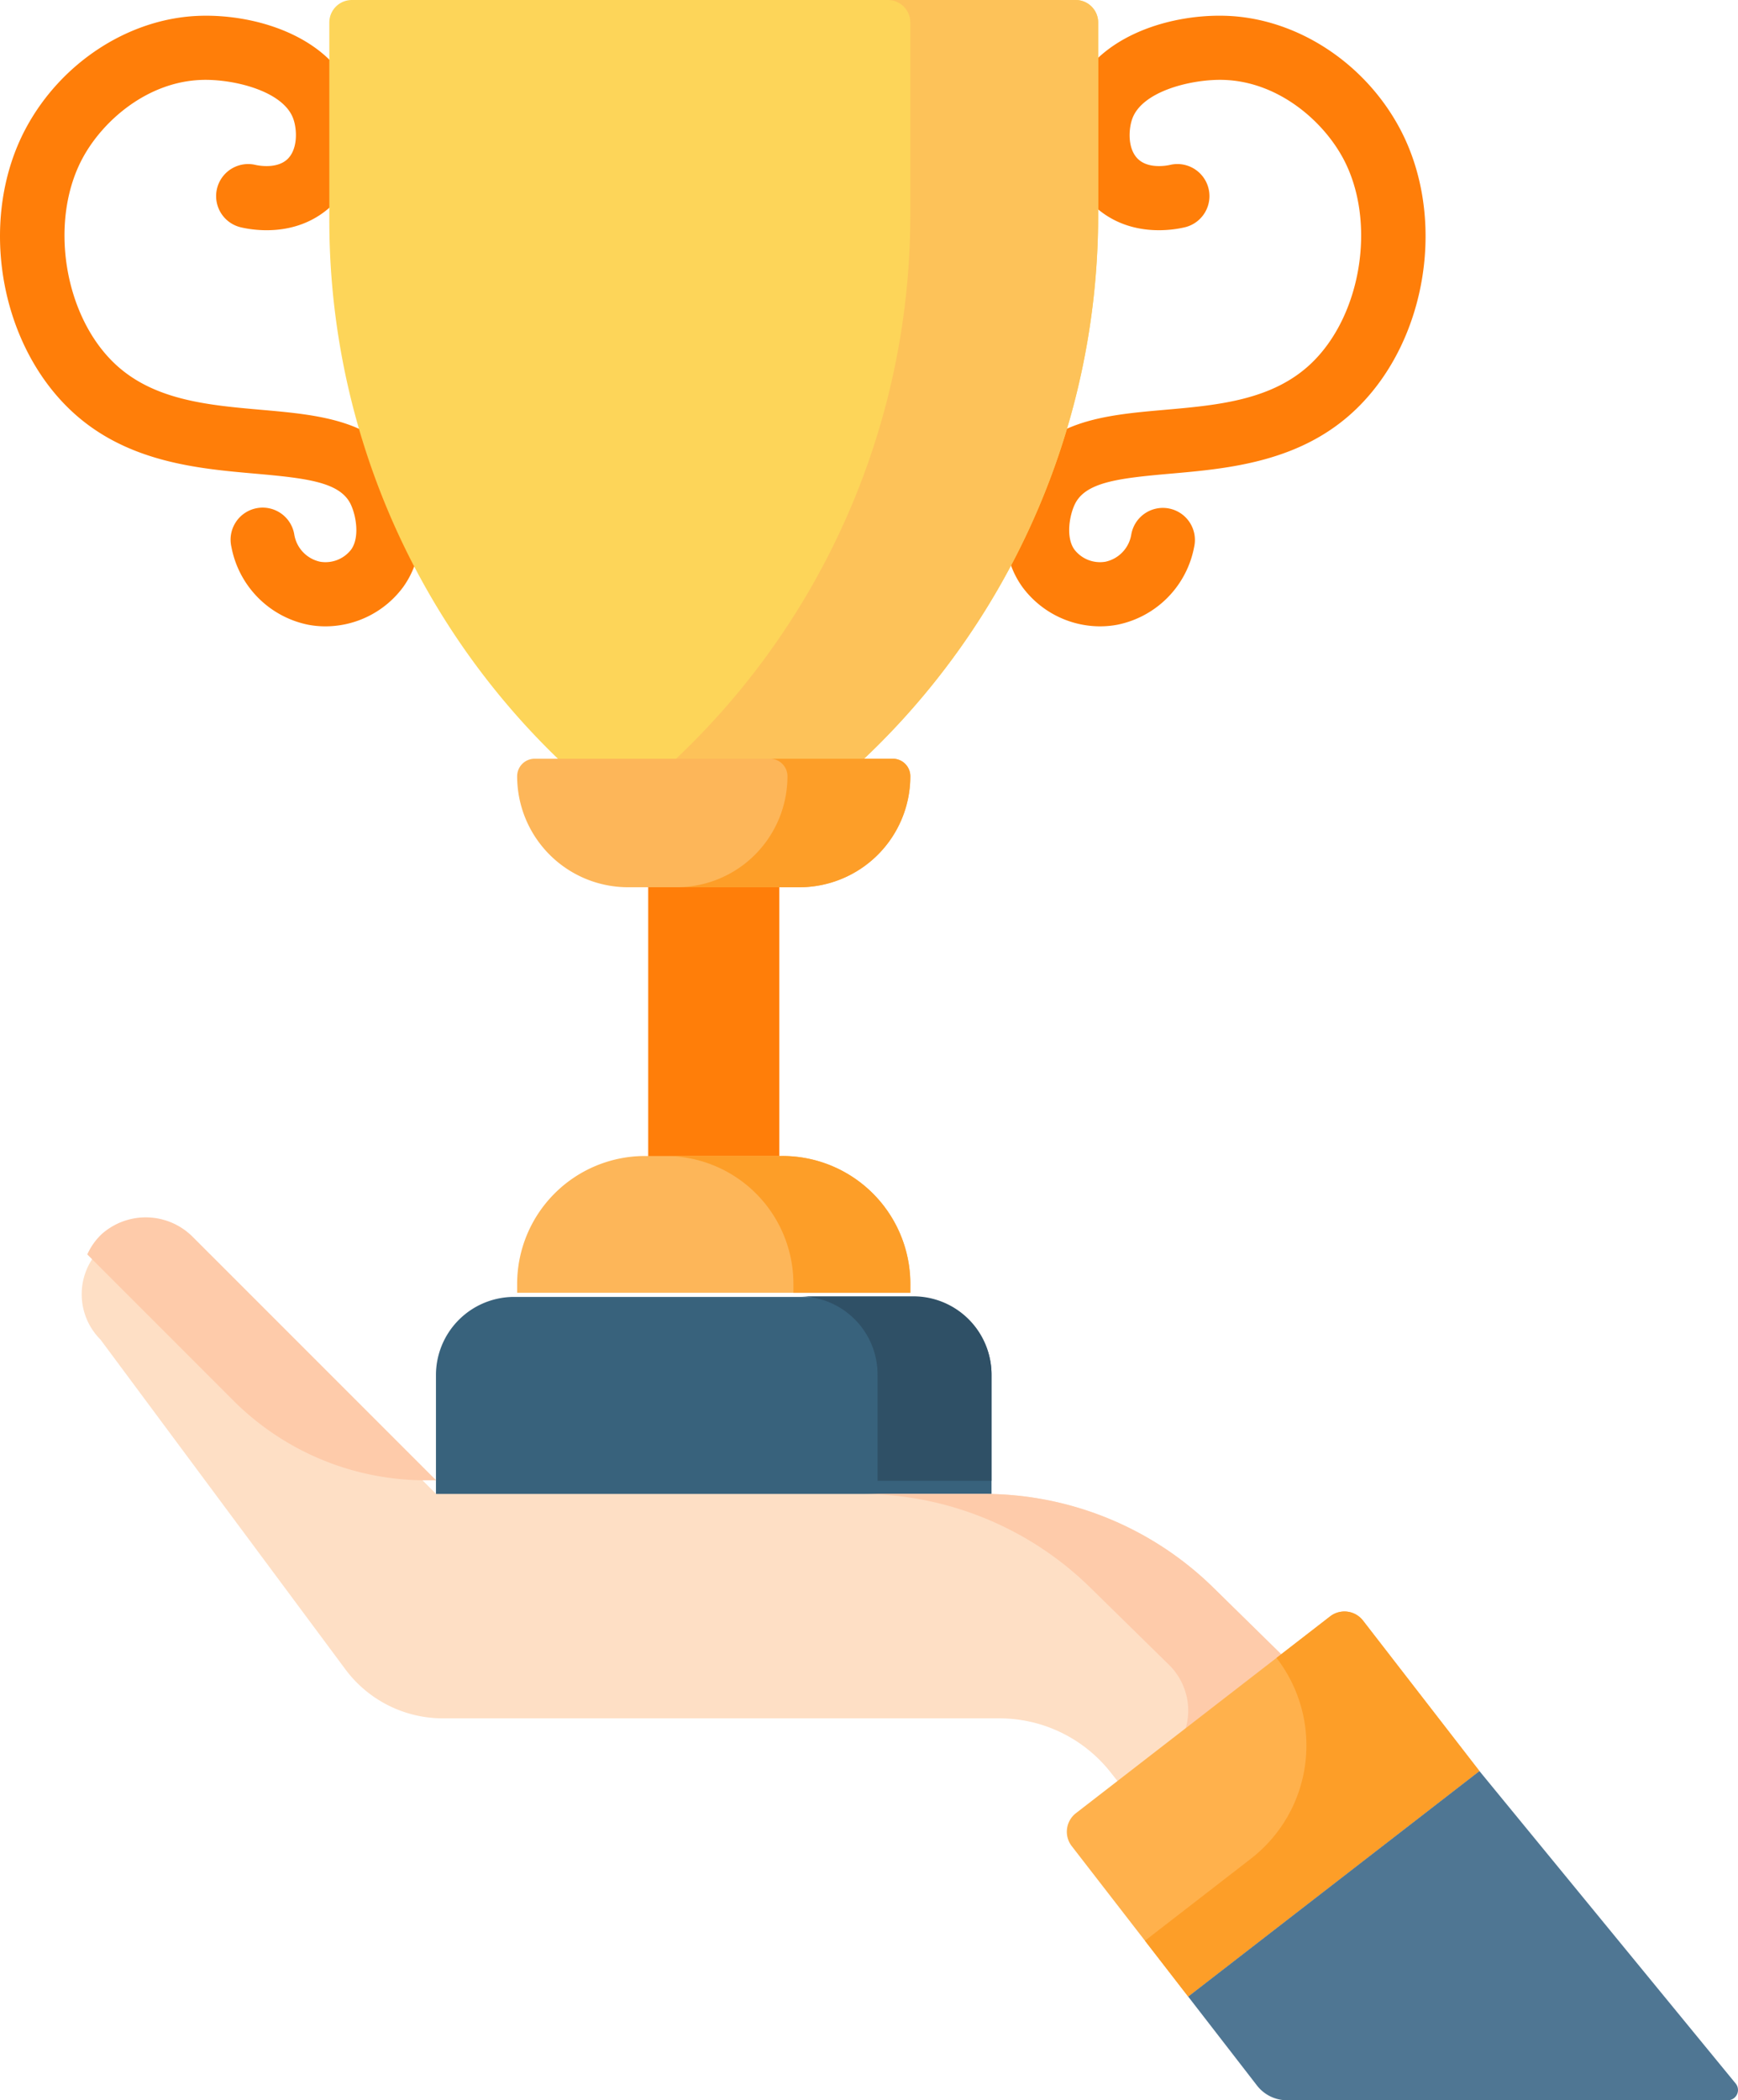 <svg id="cup" xmlns="http://www.w3.org/2000/svg" width="196.035" height="236.84" viewBox="0 0 196.035 236.84">
  <path id="Path_36" data-name="Path 36" d="M36.7,72.765a10.343,10.343,0,0,1-1.937-.181A11.04,11.04,0,0,1,26.1,63.8a3.616,3.616,0,1,1,7.1-1.349,3.755,3.755,0,0,0,2.906,3.027,3.654,3.654,0,0,0,3.5-1.37c.975-1.356.572-3.775-.025-5.06-1.175-2.531-4.861-2.977-10.778-3.5-6.6-.58-14.812-1.3-21.036-7.347C-.267,40.4-2.394,26.512,2.923,16.59c4-7.454,11.7-12.427,19.625-12.673,6.679-.207,14.947,2.561,17.33,9.129,1.375,3.787,1.044,9.375-2.931,12.687-3.8,3.167-8.489,2.348-9.836,2.022a3.615,3.615,0,0,1,1.7-7.027c.09.021,2.217.521,3.5-.549s1.23-3.381.764-4.666c-1.148-3.163-6.826-4.482-10.309-4.368C16.643,11.334,11.587,15.732,9.3,20c-3.746,6.988-2.139,17.527,3.511,23.014,4.379,4.255,10.607,4.8,16.63,5.331,6.74.592,13.708,1.2,16.7,7.654,1.485,3.2,2.2,8.343-.661,12.327A10.916,10.916,0,0,1,36.7,72.765Zm0,0" transform="translate(0 -2.134)" fill="#ff7e09"/>
  <path id="Path_37" data-name="Path 37" d="M260.612,72.765a10.916,10.916,0,0,1-8.783-4.434c-2.864-3.984-2.146-9.13-.663-12.327,3-6.451,9.965-7.062,16.706-7.654,6.022-.528,12.249-1.076,16.63-5.331,5.648-5.487,7.255-16.026,3.509-23.014-2.29-4.273-7.344-8.671-13.476-8.861-3.473-.112-9.159,1.207-10.307,4.368-.466,1.285-.537,3.582.764,4.666,1.285,1.072,3.413.571,3.5.549a3.615,3.615,0,0,1,1.7,7.027c-1.347.326-6.034,1.145-9.834-2.02-3.977-3.314-4.306-8.9-2.931-12.689,2.382-6.568,10.647-9.336,17.328-9.129,7.927.246,15.631,5.221,19.623,12.671,5.32,9.924,3.192,23.811-4.843,31.618-6.224,6.047-14.438,6.768-21.038,7.347-5.917.519-9.6.966-10.778,3.495-.6,1.287-1,3.706-.025,5.061a3.651,3.651,0,0,0,3.5,1.37,3.759,3.759,0,0,0,2.908-3.027,3.615,3.615,0,1,1,7.1,1.349,11.038,11.038,0,0,1-8.662,8.783,10.507,10.507,0,0,1-1.937.181Zm0,0" transform="translate(-136.508 -2.134)" fill="#ff7e09"/>
  <path id="Path_38" data-name="Path 38" d="M166.061,0H84.411a2.537,2.537,0,0,0-2.536,2.536V24.78a84.4,84.4,0,0,0,36.961,69.861,10.577,10.577,0,0,0,11.8.078A84.416,84.416,0,0,0,168.6,24.183V2.535A2.538,2.538,0,0,0,166.061,0Zm0,0" transform="translate(-44.73 0.001)" fill="#fdd559"/>
  <path id="Path_39" data-name="Path 39" d="M205.055,0H183.869A2.535,2.535,0,0,1,186.4,2.536V24.183a84.345,84.345,0,0,1-33.152,67.1c1.489,1.168,3.013,2.293,4.579,3.36a10.574,10.574,0,0,0,11.794.078,84.412,84.412,0,0,0,37.965-70.537V2.535A2.535,2.535,0,0,0,205.055,0Zm0,0" transform="translate(-83.724 0.001)" fill="#fdc259"/>
  <path id="Path_40" data-name="Path 40" d="M161.156,206.668H175.94v38.451H161.156Zm0,0" transform="translate(-88.043 -110.703)" fill="#ff7e09"/>
  <path id="Path_41" data-name="Path 41" d="M160.406,199.217H141.091A12.518,12.518,0,0,1,128.574,186.7a1.979,1.979,0,0,1,1.978-1.978h40.393a1.977,1.977,0,0,1,1.978,1.978,12.52,12.52,0,0,1-12.517,12.517Zm0,0" transform="translate(-70.243 -99.164)" fill="#fdb659"/>
  <path id="Path_42" data-name="Path 42" d="M192.589,184.723H178.731a1.977,1.977,0,0,1,1.976,1.978,12.516,12.516,0,0,1-12.515,12.517H182.05A12.516,12.516,0,0,0,194.565,186.7,1.977,1.977,0,0,0,192.589,184.723Zm0,0" transform="translate(-91.887 -99.165)" fill="#fd9e28"/>
  <path id="Path_43" data-name="Path 43" d="M172.921,296.847H128.574v-1A14.426,14.426,0,0,1,143,281.422H158.5a14.425,14.425,0,0,1,14.426,14.426Zm0,0" transform="translate(-70.243 -151.064)" fill="#fdb659"/>
  <path id="Path_44" data-name="Path 44" d="M178.647,281.422H165.461a14.426,14.426,0,0,1,14.426,14.426v1h13.187v-1A14.425,14.425,0,0,0,178.647,281.422Zm0,0" transform="translate(-90.395 -151.064)" fill="#fd9e28"/>
  <path id="Path_45" data-name="Path 45" d="M171.053,340.768H108.387V324.238a8.817,8.817,0,0,1,8.817-8.817h45.031a8.817,8.817,0,0,1,8.817,8.817v16.529Zm0,0" transform="translate(-59.214 -169.171)" fill="#38627c"/>
  <path id="Path_46" data-name="Path 46" d="M211.6,315.422H198.742a8.817,8.817,0,0,1,8.818,8.817v11.991h12.854V324.239A8.815,8.815,0,0,0,211.6,315.422Zm0,0" transform="translate(-108.577 -169.238)" fill="#2f5066"/>
  <path id="Path_47" data-name="Path 47" d="M151.759,372.07a7.207,7.207,0,0,1-5.113-2.118l-10.284-13.036a15.987,15.987,0,0,0-12.551-6.084H61.053a13.7,13.7,0,0,1-11-5.529L22.43,308.12a7.23,7.23,0,0,1,.253-10.466,7.368,7.368,0,0,1,10.117.386l27.483,27.483h61.8A36.95,36.95,0,0,1,147.961,336.1l8.911,8.742a7.228,7.228,0,0,1,0,10.226c-1.411,1.412-3.261,17-5.113,17Zm0,0" transform="translate(-11.097 -157.06)" fill="#fedfc5"/>
  <path id="Path_48" data-name="Path 48" d="M59.874,325.58h1.17L33.57,298.108a7.483,7.483,0,0,0-10.241-.291,7.23,7.23,0,0,0-1.629,2.295L38.186,316.6a30.67,30.67,0,0,0,21.688,8.983Zm0,0" transform="translate(-11.855 -158.654)" fill="#fecbaa"/>
  <path id="Path_49" data-name="Path 49" d="M262.715,380.605l-8.911-8.742a36.95,36.95,0,0,0-25.881-10.578H214.05a36.953,36.953,0,0,1,25.881,10.578l8.911,8.742a7.228,7.228,0,0,1,0,10.225c-.624.624-1.333,4.018-2.091,7.61l5.738,7.273a7.208,7.208,0,0,0,5.115,2.118c1.85,0,3.7-15.588,5.113-17a7.23,7.23,0,0,0,0-10.225Zm0,0" transform="translate(-116.94 -192.821)" fill="#fecbaa"/>
  <path id="Path_50" data-name="Path 50" d="M266.259,413.253l28.669-22.189a2.646,2.646,0,0,1,3.713.471l13.135,16.97-32.854,25.431-13.135-16.969a2.649,2.649,0,0,1,.473-3.714Zm0,0" transform="translate(-144.902 -208.787)" fill="#ffb14c"/>
  <path id="Path_51" data-name="Path 51" d="M309.254,391.535a2.646,2.646,0,0,0-3.713-.471l-6.045,4.679a16.141,16.141,0,0,1-2.883,22.641l-11.953,9.253,4.875,6.3,32.854-25.431Zm0,0" transform="translate(-155.516 -208.787)" fill="#fd9e28"/>
  <path id="Path_52" data-name="Path 52" d="M328.26,430.176l-32.854,25.431,7.764,10.032a4.286,4.286,0,0,0,3.385,1.659h49.708a1.156,1.156,0,0,0,.895-1.889Zm0,0" transform="translate(-161.387 -230.458)" fill="#4f7693"/>
</svg>
